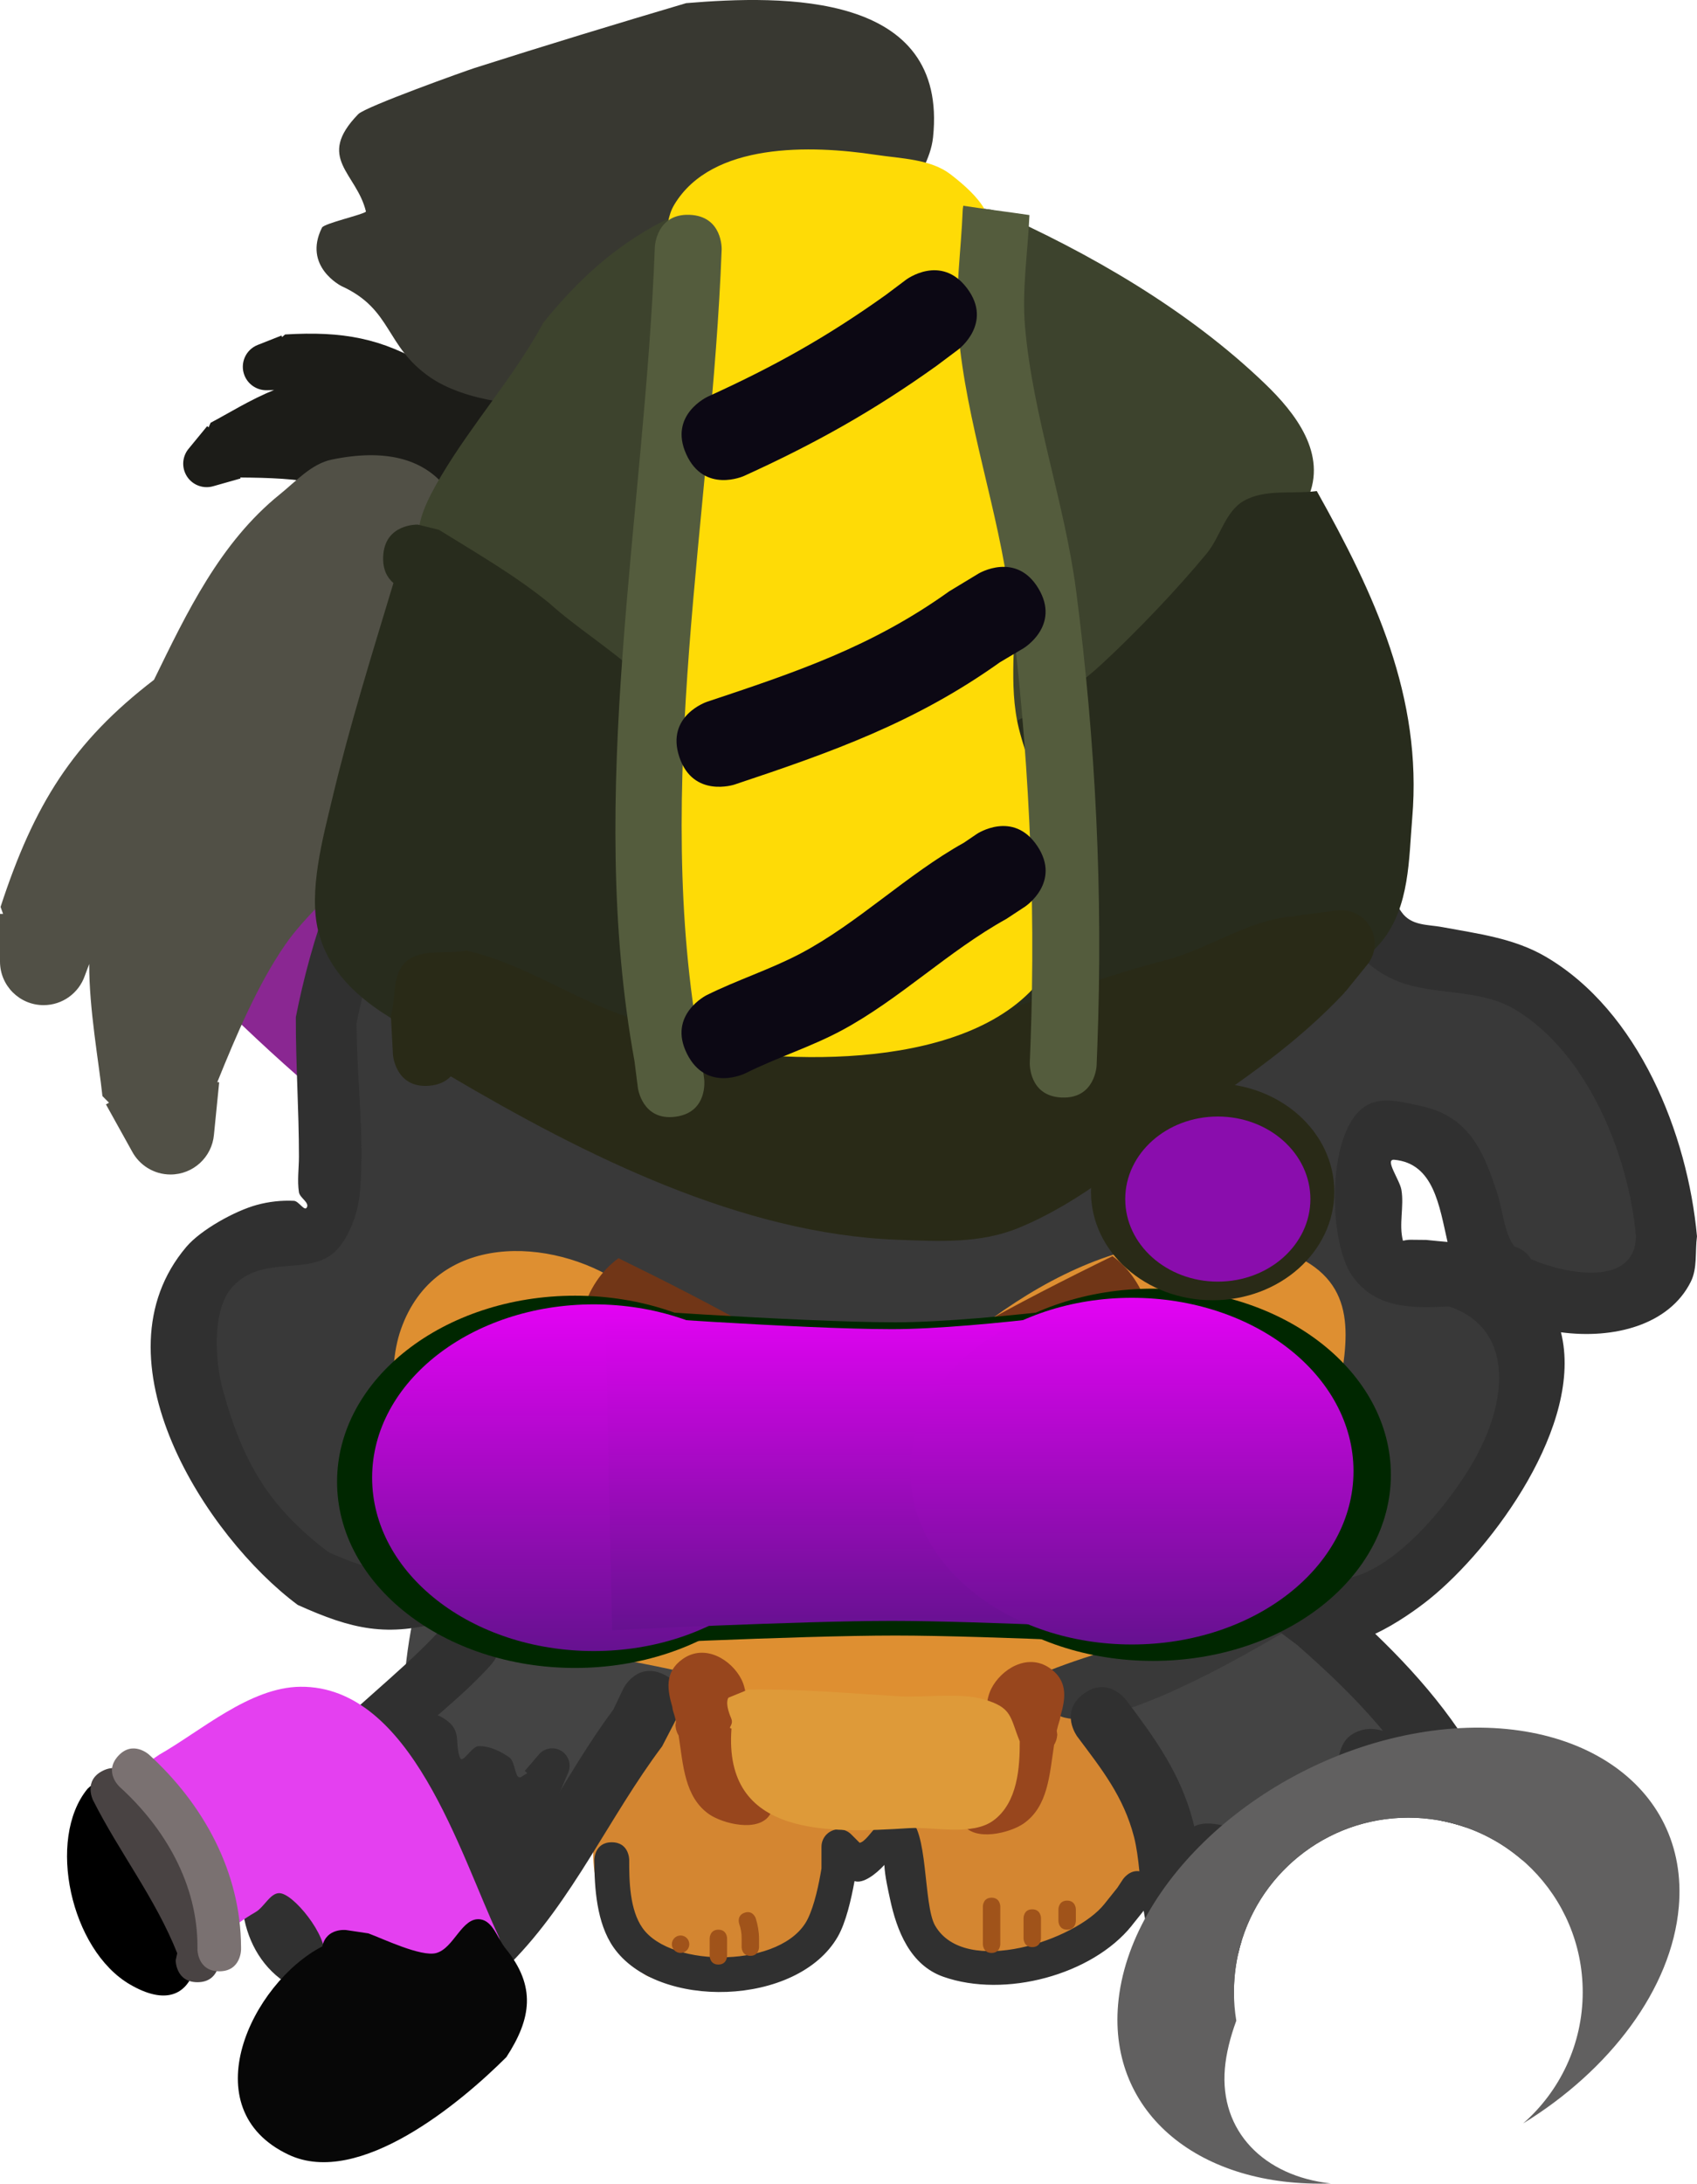 <svg version="1.1" xmlns="http://www.w3.org/2000/svg" xmlns:xlink="http://www.w3.org/1999/xlink" width="97.318" height="125.171" viewBox="0,0,97.318,125.171"><defs><linearGradient x1="223.468" y1="187.786" x2="223.468" y2="207.659" gradientUnits="userSpaceOnUse" id="color-1"><stop offset="0" stop-color="#e303f4"/><stop offset="1" stop-color="#661190"/></linearGradient><linearGradient x1="240.095" y1="187.786" x2="240.095" y2="206.463" gradientUnits="userSpaceOnUse" id="color-2"><stop offset="0" stop-color="#e303f4"/><stop offset="1" stop-color="#661190"/></linearGradient><linearGradient x1="254.329" y1="187.41" x2="254.329" y2="207.282" gradientUnits="userSpaceOnUse" id="color-3"><stop offset="0" stop-color="#e303f4"/><stop offset="1" stop-color="#661190"/></linearGradient></defs><g transform="translate(-189.419,-113.018)"><g data-paper-data="{&quot;isPaintingLayer&quot;:true}" fill-rule="nonzero" stroke="none" stroke-linecap="butt" stroke-linejoin="miter" stroke-miterlimit="10" stroke-dasharray="" stroke-dashoffset="0" style="mix-blend-mode: normal"><path d="M214.013,134.021c2.306,0.182 4.682,0.342 6.743,1.512c0.558,0.317 1.231,0.559 1.583,1.096c1.845,2.817 0.421,4.644 -2.384,5.446c-2.766,0.791 -6.283,0.495 -9.01,-0.223c-1.039,-0.273 -1.993,-0.827 -3.039,-1.07c-1.426,-0.332 -3.087,-0.38 -4.708,-0.393l0.016,0.056l-1.563,0.443c-0.661,0.196 -1.373,-0.142 -1.631,-0.796c-0.189,-0.479 -0.084,-1.001 0.229,-1.367l1.049,-1.277l0.083,0.068l0.116,-0.264c0.902,-0.469 2.346,-1.37 3.638,-1.873l-0.392,0.007c-0.555,0.022 -1.089,-0.304 -1.305,-0.85c-0.272,-0.69 0.066,-1.471 0.757,-1.744l1.365,-0.539l0.035,0.089l0.172,-0.151c3.314,-0.199 5.543,0.209 8.247,1.831z" fill="#1c1c18" stroke-width="0.5"/><path d="M201.785,165.528l0.5,-1.587c0.677,-0.669 1.353,-1.338 2.03,-2.008c2.972,-1.881 6.75,-3.038 9.529,-4.947c2.215,-1.521 3.024,-4.765 3.962,-7.063c2.378,-5.82 4.543,-11.187 10.119,-14.559c2.476,-1.498 5.113,-3.63 8.404,-2.269c2.499,1.033 3,4.093 3.525,6.253c1.697,6.981 2.744,13.751 5.435,20.529c1.056,6.204 2.885,12.352 2.515,18.71c-0.139,2.399 -0.483,5.064 -1.98,7.081c-3.553,4.785 -11.639,3.038 -16.529,1.824c-11.273,-2.799 -20.183,-9.856 -28.224,-17.892c0,0 -1.768,-1.768 0,-3.536c0.239,-0.239 0.478,-0.414 0.713,-0.536z" fill="#8a2792" stroke-width="0.5"/><path d="M210.406,125.147c-0.533,-2.23 -2.903,-3.055 -0.442,-5.586c0.423,-0.435 6.222,-2.503 6.68,-2.648c4.023,-1.282 8.068,-2.515 12.122,-3.714c5.593,-0.469 15.042,-0.652 14.16,7.693c-0.132,1.244 -0.892,2.342 -1.447,3.463c-0.559,1.131 -1.067,2.322 -1.889,3.279c-0.539,0.628 -5.462,3.875 -5.886,4.029c-1.097,0.399 -2.354,0.062 -3.485,0.35c-2.925,0.745 -5.317,3.315 -8.345,3.982c-2.265,0.499 -5.838,-0.007 -7.778,-1.342c-2.62,-1.804 -2.146,-3.888 -5.093,-5.235c0,0 -2.236,-1.118 -1.118,-3.354c0.121,-0.242 2.379,-0.748 2.522,-0.917z" fill="#383831" stroke-width="0.5"/><path d="M198.25,151.986c1.889,-3.865 3.788,-7.867 7.22,-10.634c0.929,-0.749 1.808,-1.748 2.976,-1.99c6.134,-1.269 8.322,2.443 7.794,7.843c-0.52,5.326 -3.434,11.209 -6.537,15.437c-1.182,1.61 -2.791,2.884 -3.927,4.527c-1.548,2.24 -2.764,5.081 -3.895,7.877l0.108,0.011l-0.301,3.006c-0.112,1.277 -1.184,2.279 -2.49,2.279c-0.958,0 -1.79,-0.539 -2.21,-1.33l-1.492,-2.687l0.175,-0.097l-0.378,-0.381c-0.196,-1.881 -0.769,-4.994 -0.757,-7.573l-0.256,0.683c-0.34,0.976 -1.269,1.677 -2.361,1.677c-1.381,0 -2.5,-1.119 -2.5,-2.5v-2.73h0.177l-0.145,-0.4c1.918,-5.87 4.146,-9.448 8.799,-13.018z" fill="#515046" stroke-width="0.5"/><path d="M251.058,209.765c-0.079,-0.11 -0.143,-0.251 -0.179,-0.433c-0.196,-0.981 0.784,-1.177 0.784,-1.177l0.81,-0.154c2.967,-0.989 7.095,-3.5 9.953,-3.531c2.018,1.503 4.131,3.067 5.594,5.159c0.765,1.093 2.048,2.812 0.924,4.308c-0.441,0.587 -1.804,-0.316 -2.18,0.315c-0.474,0.795 -0.815,1.926 -1.701,2.196c-0.487,0.148 -1.206,-0.78 -1.673,-0.121c-0.47,0.662 -0.513,1.746 -1.247,2.092c-1.01,0.475 -2.547,-1.333 -3.309,-0.517c-0.174,0.186 0.242,0.563 0.081,0.761c-0.053,0.066 -0.109,0.128 -0.168,0.189l0.035,0.028l-0.739,0.923c-0.183,0.233 -0.467,0.383 -0.787,0.383c-0.502,0 -0.917,-0.37 -0.989,-0.852l-0.17,-1.02c-1.044,-2.594 -2.046,-6.462 -4.566,-7.948c0,0 -0.359,-0.216 -0.473,-0.601z" data-paper-data="{&quot;index&quot;:null}" fill="#444444" stroke-width="0.5"/><path d="M221.927,216.028c-0.63,0.856 -4.601,1.763 -5.637,1.028c-1.113,-0.789 -0.019,-1.725 -0.78,-2.532c-0.697,-0.74 -1.221,-1.197 -1.789,-2.077c-0.064,-0.048 -0.101,-0.084 -0.101,-0.084l-0.432,-0.482c-0.223,-0.511 -0.716,-0.977 -0.67,-1.533c0.11,-1.35 0.486,-6.61 1.93,-7.184c0.108,-0.043 2.907,2.227 2.995,2.213c2.01,-0.332 3.859,1.28 5.696,1.79c1.091,0.303 1.994,0.072 2.579,0.604c0.045,-0.016 0.091,-0.032 0.138,-0.048v-0.05h1.356c0.552,0 1,0.448 1,1c0,0.552 -0.448,1 -1,1h-0.962c-1.621,0.564 -1.251,2.005 -1.654,3.008c-0.466,1.159 -1.629,1.934 -2.669,3.348z" data-paper-data="{&quot;index&quot;:null}" fill="#444444" stroke-width="0.5"/><path d="M223.455,218.777l0.362,-0.38c-0.57,-2.851 -0.618,-6.51 2.914,-7.56c2.285,-0.679 4.941,1.12 6.99,1.817c2.496,0.85 5.38,0.465 7.908,-0.039c3.191,-0.451 6.85,-3.259 10.129,-1.947c6.008,2.404 6.791,10.752 0.684,13.229c-2.208,1.325 -5.739,3.199 -8.466,2.479c-2.879,-0.76 -2.555,-4.845 -3.94,-6.727c-0.945,-1.283 -2.269,0.398 -2.472,1.208c-0.183,0.727 -0.378,1.456 -0.654,2.153c-1.297,2.579 -4.129,3.596 -7.243,3.161c-0.951,-0.133 -2.533,0.657 -3.339,-0.028c-1.691,-1.437 -3.068,-4.815 -2.872,-7.366z" data-paper-data="{&quot;index&quot;:null}" fill="#d48631" stroke-width="0.5"/><path d="M257.233,221.468c-0.63,-0.343 -0.44,-1.103 -0.44,-1.103l0.106,-0.3c0.188,-2.014 0.733,-2.931 2.898,-2.347c1.024,-0.689 1.903,-0.357 2.809,-0.582c0.674,-0.167 0.119,-1.578 0.696,-1.965c0.643,-0.432 1.624,0.464 2.32,0.126c0.899,-0.437 -0.032,-2.624 1.948,-3.122c1.367,-0.344 3.071,1.05 3.842,1.955c0.836,0.982 1.595,2.268 2.105,3.649c-1.042,-0.368 -2.164,-0.569 -3.333,-0.569c-4.758,0 -8.74,3.323 -9.751,7.775c-0.413,0.157 -0.839,0.38 -1.216,0.235c-1.314,-0.504 -1.76,-2.235 -1.983,-3.752z" data-paper-data="{&quot;index&quot;:null}" fill="#303030" stroke-width="0.5"/><path d="M212.984,211.031l0.198,0.263c0.285,0.41 1.056,-0.129 1.494,0.111c1.345,0.737 0.759,1.416 1.122,2.365c0.151,0.393 0.654,-0.656 1.075,-0.663c0.625,-0.01 1.246,0.293 1.759,0.65c0.357,0.248 0.309,1.337 0.682,1.113c0.116,-0.069 0.23,-0.142 0.344,-0.215l-0.145,-0.124l0.81,-0.944c0.183,-0.217 0.457,-0.354 0.763,-0.354c0.552,0 1,0.448 1,1c0,0.148 -0.032,0.288 -0.09,0.414l-0.398,0.929c-1.01,2.354 -2.576,4.396 -3.517,6.76c-0.421,1.057 -0.976,3.082 -2.098,3.636c-1.352,0.667 -2.701,-0.432 -3.957,-0.709c-1.68,0.006 -3.369,0.935 -4.955,0.169c-2.132,-1.03 -2.755,-4.181 -2.287,-6.26c0.809,-3.594 4.362,-6.055 6.402,-8.911c0,0 0.581,-0.814 1.395,-0.233c0.451,0.322 0.474,0.716 0.404,1.003z" data-paper-data="{&quot;index&quot;:null}" fill="#303030" stroke-width="0.5"/><path d="M232.635,149.535c0.236,-1.414 0.039,-5.322 1.613,-6.104c1.733,-0.862 2.217,1.024 3.307,0.864c0.537,-0.079 0.26,-5.068 0.296,-5.207c0.157,-0.612 0.398,-1.313 0.933,-1.649c0.312,-0.196 0.654,0.451 1.022,0.423c0.184,-0.014 -0.284,-0.296 -0.274,-0.48c0.025,-0.451 0.27,-0.863 0.372,-1.303c0.247,-1.068 0.496,-1.796 0.904,-2.526l-0.112,-0.045l0.364,-0.909c0.142,-0.38 0.508,-0.65 0.937,-0.65c0.371,0 0.694,0.202 0.867,0.501l0.549,0.915l-0.018,0.011l0.051,0.049c0.866,2.028 2.363,3.808 2.874,5.995c0.122,0.524 -0.238,1.398 0.264,1.593c0.21,0.082 0.678,-0.015 1.126,-0.088c0.44,-0.071 1.004,-1.689 1.148,-1.521c0.092,0.108 0.816,5.15 0.935,5.614c0.662,2.581 -0.503,3.729 -0.472,6.362c0.053,0.041 0.083,0.07 0.083,0.07l0.372,0.372c2.727,2.736 6.912,3.441 9.967,5.882c2.605,2.087 4.881,3.976 6.886,6.71c0.822,1.121 1.494,3.357 2.388,4.247c0.622,0.619 4.121,0.205 5.003,0.383c2.729,0.551 4.597,2.314 6.489,4.209c2.353,2.744 5.429,6.968 4.117,10.878c-0.315,0.94 -0.881,1.387 -1.538,2.047c-4.044,4.065 -8.175,0.34 -9.47,-4.106c-0.374,-0.932 -0.595,-1.899 -1.178,-2.73c-1.034,-1.476 -4.465,-3.257 -5.773,-0.976c-1.76,3.071 2.239,6.007 4.557,6.925c1.474,0.634 3.415,1.401 4.36,2.793c2.07,3.046 -0.091,8.801 -2.323,11.267c-2.449,2.707 -20.463,14.689 -23.512,11.745c-0.169,-0.467 -1.658,-1.471 -1.333,-2.178c2.297,-4.987 16.868,-14.701 17.421,-17.941c0.249,-1.455 0.168,-3.985 -1.368,-4.347c-1.573,-0.371 -4.056,0.213 -5.726,0.213c-5.613,0 -9.954,0.987 -14.213,4.762c-1.3,1.153 -2.048,3.106 -3.168,4.43c-0.431,0.51 -0.749,1.432 -1.416,1.416c-1.013,-0.025 -1.556,-1.738 -1.859,-2.49c-0.651,-1.756 -3.403,-0.932 -4.832,-2.04c-3.196,-2.479 -6.174,-5.816 -9.61,-6.867c-2.336,-0.715 -3.892,-1.516 -6.181,-0.601c-0.877,0.437 -3.127,1.321 -3.642,2.199c-1.2,2.047 0.143,7.199 0.32,9.461c0.1,1.282 2.404,5.595 1.171,6.563c-1.109,0.87 -6.76,-0.349 -7.981,-0.835c-4.03,-2.414 -8.302,-9.834 -6.075,-14.625c0.973,-2.092 3.423,-3.215 5.609,-3.55c1.282,-0.197 2.351,-0.616 2.098,-0.851c0.71,-4.329 0.361,-7.43 0.713,-11.862c0.162,-2.044 0.831,-4.274 1.341,-6.265c0.528,-2.064 1.324,-3.464 2.374,-5.213c2.364,-2.391 5.547,-4.461 8.651,-5.88c3.22,-1.472 7.638,-1.898 10.393,-4.149c0,0 0.018,-0.014 0.051,-0.036c0.049,-0.292 0.097,-0.583 0.146,-0.875z" data-paper-data="{&quot;index&quot;:null}" fill="#393939" stroke-width="0.5"/><path d="M225.349,186.907c3.582,1.073 6.864,3.199 9.974,5.209c1.022,0.66 2.183,1.591 2.815,2.627c0.276,0.452 0.1,0.628 0.589,0.833c0.254,0.106 1.899,-1.98 2.092,-2.212c6.07,-6.079 13.807,-11.395 22.794,-8.398c3.736,1.662 3.115,4.84 2.528,8.164c-1.021,5.786 -2.617,10.758 -8.499,12.966c-2.647,0.989 -5.484,1.656 -8.091,2.694c-1.224,0.487 -1.613,1.542 -3.067,1.829c-3.742,0.74 -8.609,-0.387 -12.471,-0.392c-2.568,0.248 -3.738,-0.999 -6.088,-1.512c-4.658,-1.017 -10.94,-1.642 -13.906,-5.969c-0.959,-1.399 -1.119,-3.121 -1.519,-4.733c-0.3,-2.689 -1.007,-6.19 -0.088,-8.801c1.976,-5.614 8.646,-5.29 12.613,-2.651c0,0 0.189,0.126 0.326,0.347z" data-paper-data="{&quot;index&quot;:null}" fill="#de8f31" stroke-width="0.5"/><path d="M263.798,207.303l-1.433,-1.075c-0.434,-0.318 -0.716,-0.832 -0.716,-1.412c0,-0.967 0.783,-1.75 1.75,-1.75c0.13,0 0.257,0.014 0.379,0.041l1.826,0.365l-0.04,0.198c0.4,-0.05 0.799,-0.112 1.194,-0.194c2.828,-0.584 5.886,-4.421 7.212,-6.775c2.043,-3.629 2.149,-7.587 -1.455,-8.796c-2.055,0.093 -4.229,0.179 -5.578,-1.798c-1.385,-2.03 -1.45,-8.489 0.902,-9.753c0.905,-0.486 2.076,-0.152 3.08,0.065c2.786,0.603 3.612,2.659 4.384,5.072c0.309,0.966 0.37,2.164 0.951,2.97c0.329,0.102 0.722,0.309 0.961,0.733c2.006,0.868 5.976,1.62 6.022,-1.322c-0.418,-4.629 -2.767,-10.509 -6.953,-12.999c-2.153,-1.281 -4.891,-0.712 -7.087,-1.773c-2.433,-1.176 -2.496,-2.92 -3.884,-4.876c-1.874,-2.64 -4.205,-4.549 -6.461,-6.796c-2.284,-2.059 -6.887,-1.996 -8.732,-4.279c-1.595,-1.973 -1.075,-6.219 -1.306,-8.552c-0.078,-0.787 -0.502,-2.52 -0.783,-3.886c-0.589,0.406 -1.038,1.378 -1.655,1.122c-1.047,-0.435 -1.305,-1.857 -1.883,-2.833c-0.96,-1.621 -1.84,-3.401 -2.695,-5.156c-0.033,1.613 -0.173,3.197 -0.735,4.246c-0.289,0.539 -1.158,0.522 -1.536,1.002c-0.542,0.689 -0.062,3.793 -0.062,4.588c0,0 0,0.417 -0.203,0.843c0.12,0.45 0.078,1.024 -0.495,1.597c-1.237,1.237 -2.475,0 -2.475,0l-0.548,-0.713c-0.132,-0.314 -0.312,-0.602 -0.507,-0.882c-0.029,1.965 -0.647,4.348 -0.805,5.929c0,0 -0.115,1.153 -1.097,1.489c-0.386,0.436 -0.929,0.584 -0.929,0.584c-4.405,1.199 -8.064,2.345 -12.219,4.191c-1.871,0.832 -4.361,1.952 -5.677,3.595c-2.389,2.982 -3.894,7.686 -4.645,11.356c0.011,3.213 0.471,6.474 0.195,9.691c-0.093,1.08 -0.543,2.401 -1.252,3.221c-1.484,1.716 -4.284,0.244 -6.065,2.209c-1.193,1.317 -0.985,4.287 -0.558,5.845c1.145,4.175 2.61,6.726 6.081,9.362c2.218,0.97 3.328,1.312 5.683,0.577l1.433,-0.074c0,0 1.75,0 1.75,1.75c0,0.584 -0.195,0.974 -0.455,1.233c0.25,0.06 0.515,0.193 0.788,0.432c1.317,1.152 0.165,2.469 0.165,2.469c-3.259,3.711 -9.687,7.275 -10.767,12.401c-0.915,4.345 3.159,2.446 5.61,2.767c0.977,0.128 1.972,1.327 2.832,0.846c0.439,-0.246 0.568,-0.83 0.852,-1.245c3.47,-3.442 5.505,-8.22 8.434,-12.133l0.579,-1.221c0,0 0.783,-1.565 2.348,-0.783c1.565,0.783 0.783,2.348 0.783,2.348l-0.91,1.756c-3.031,4.034 -5.125,8.846 -8.688,12.434c-2.771,2.744 -3.24,2.079 -6.738,1.461c-1.121,-0.198 -2.232,0.669 -3.366,0.575c-4.028,-0.333 -5.865,-3.884 -5.168,-7.485c1.17,-6.046 7.794,-9.697 11.566,-14.026c0,0 0.045,-0.051 0.127,-0.124l-0.168,-0.029c-3.334,0.97 -5.358,0.484 -8.461,-0.911c-5.245,-3.896 -11.843,-14.093 -6.388,-20.526c0.836,-0.985 2.797,-2.064 4.035,-2.402c0.691,-0.189 1.42,-0.272 2.135,-0.236c0.276,0.014 0.599,0.62 0.738,0.381c0.164,-0.284 -0.402,-0.549 -0.452,-0.873c-0.104,-0.674 0,-1.365 0,-2.047c0,-2.675 -0.185,-5.319 -0.178,-7.989c0.843,-4.293 2.562,-9.745 5.405,-13.21c4.423,-5.392 12.848,-7.122 19.233,-8.838c0.162,-2.194 0.146,-4.504 0.478,-6.626c0.177,-1.129 -0.222,-2.826 0.803,-3.332c1.349,-0.667 2.58,-0.294 3.62,0.511c0.067,-0.991 0.259,-1.943 0.726,-2.726c0.287,-0.48 1.113,-0.406 1.442,-0.859c0.6,-0.827 -0.123,-2.043 -0.076,-3.064c0.023,-0.506 0.318,-3.397 0.379,-4.003l0.184,-1.842c0.078,-0.894 0.829,-1.595 1.743,-1.595c0.58,0 1.094,0.282 1.412,0.716l1.104,1.473l-0.335,0.251c1.314,1.47 2.214,3.076 3.287,5.218c0.684,1.365 1.553,2.682 1.897,4.169c0.073,0.316 -0.691,1.02 -0.394,0.889c0.6,-0.266 0.81,-1.554 1.434,-1.35c1.205,0.394 2.016,1.619 2.683,2.697c1.338,2.16 0.716,5.865 1.065,8.28c0.138,0.958 -0.186,2.093 0.379,2.88c0.56,0.779 1.878,0.423 2.778,0.755c2.171,0.801 3.857,1.65 5.612,3.155c3.387,3.401 5.839,6.53 8.548,10.423c0.556,0.799 1.497,0.709 2.324,0.863c2.041,0.381 4.111,0.628 5.94,1.696c5.344,3.12 8.145,10.163 8.681,16.033c-0.118,0.868 0.036,1.819 -0.355,2.603c-1.245,2.493 -4.437,3.299 -7.446,2.896c1.329,5.258 -3.912,12.37 -7.55,15.299c-0.663,0.534 -1.895,1.424 -3.102,1.982c2.833,2.72 5.304,5.694 6.946,9.341c0.638,1.417 1.209,2.575 1.507,3.647c-1.319,-1.146 -2.941,-1.951 -4.73,-2.281c-1.84,-4.05 -4.878,-7.156 -8.209,-10.073zM271.203,184.092c0.477,0.052 0.874,0.083 1.228,0.117c-0.478,-2.095 -0.793,-4.497 -3.05,-4.711c-0.587,-0.056 0.304,1.14 0.404,1.721c0.163,0.958 -0.158,1.986 0.089,2.919c0.236,-0.054 0.409,-0.055 0.411,-0.055z" data-paper-data="{&quot;index&quot;:null}" fill="#303030" stroke-width="0.5"/><path d="M254.316,223.408c-2.277,2.819 -7.266,4.16 -10.793,2.923c-1.914,-0.671 -2.677,-2.649 -3.063,-4.456c-0.104,-0.485 -0.297,-1.314 -0.326,-1.955c-0.496,0.537 -1.222,1.091 -1.71,0.925c-0.194,1.057 -0.492,2.372 -0.963,3.19c-2.314,4.016 -10.35,4.213 -12.863,0.602c-0.967,-1.39 -1.092,-3.401 -1.096,-5.017c0,0 0,-1 1,-1c1,0 1,1 1,1c-0.003,1.214 0.025,2.867 0.765,3.916c1.648,2.334 8.074,2.296 9.47,-0.515c0.393,-0.792 0.647,-2.022 0.792,-2.905v-1.241c0,-0.552 0.448,-1 1,-1c0.276,0 0.526,0.112 0.707,0.293l0.482,0.482c0.076,-0.018 0.148,-0.053 0.214,-0.106c0.693,-0.565 1.173,-1.96 2.552,-1.321c1.183,0.548 0.87,4.979 1.561,6.174c1.719,2.971 8.071,0.832 9.708,-1.238c0.248,-0.31 0.496,-0.62 0.744,-0.931l0.321,-0.488c0,0 0.363,-0.545 0.942,-0.459c-0.072,-0.71 -0.159,-1.396 -0.313,-1.988c-0.598,-2.296 -1.849,-3.866 -3.245,-5.727c0,0 -1.05,-1.4 0.35,-2.45c1.4,-1.05 2.45,0.35 2.45,0.35c1.668,2.224 3.101,4.189 3.827,6.928c0.478,1.803 0.394,3.841 0.873,5.59c0.201,0.735 1.04,1.083 1.907,1.321c-0.278,0.919 -0.428,1.894 -0.428,2.904c0,0.149 0.003,0.297 0.01,0.444c-2.004,-0.766 -3.697,-0.879 -4.756,-3.413c-0.206,-0.492 -0.335,-1.076 -0.429,-1.699c-0.231,0.289 -0.462,0.577 -0.693,0.866z" data-paper-data="{&quot;index&quot;:null}" fill="#303030" stroke-width="0.5"/><path d="M270.284,184.083l0,0c0,0 0,0 0,0z" data-paper-data="{&quot;index&quot;:null}" fill="#303030" stroke-width="0.5"/><path d="M227.975,210.864c-0.275,-0.948 -0.478,-1.995 0.595,-2.75c1.291,-0.908 2.81,0.06 3.37,1.173c0.674,1.341 -0.131,3.455 0.386,4.873c0.282,0.775 1.911,1.85 1.236,2.889c-0.669,1.028 -2.71,0.494 -3.468,-0.03c-1.425,-0.985 -1.495,-2.835 -1.758,-4.519c-0.18,-0.278 -0.18,-0.597 -0.18,-0.597l0.029,-0.212c-0.046,-0.202 -0.1,-0.399 -0.164,-0.588c0,0 -0.032,-0.097 -0.045,-0.239z" data-paper-data="{&quot;index&quot;:null}" fill="#98461d" stroke-width="0.5"/><path d="M250.184,211.636c-0.064,0.189 -0.117,0.386 -0.164,0.588l0.029,0.212c0,0 0,0.319 -0.18,0.597c-0.263,1.684 -0.333,3.534 -1.758,4.519c-0.758,0.524 -2.799,1.058 -3.468,0.03c-0.676,-1.038 0.953,-2.114 1.236,-2.889c0.517,-1.418 -0.289,-3.531 0.386,-4.873c0.56,-1.113 2.079,-2.081 3.37,-1.173c0.78,0.548 0.886,1.251 0.78,1.958c-0.04,0.266 -0.11,0.532 -0.185,0.792c-0.013,0.142 -0.045,0.239 -0.045,0.239z" data-paper-data="{&quot;index&quot;:null}" fill="#98461d" stroke-width="0.5"/><path d="M244.612,149.966c-0.233,-0.132 -0.452,-0.381 -0.452,-0.85c0,-1 1,-1 1,-1l1.115,0.629c0.501,1.265 1.023,2.448 1.481,3.719c0.286,0.098 0.637,0.34 0.637,0.932c0,1 -1,1 -1,1l-0.195,-0.013c-0.056,0.012 -0.109,0.02 -0.16,0.024c-3.804,0.643 -6.763,2.322 -10.789,1.651c0,0 -0.986,-0.164 -0.822,-1.151c0.164,-0.986 1.151,-0.822 1.151,-0.822c3.363,0.561 6.019,-0.714 9.117,-1.438c-0.341,-0.909 -0.71,-1.776 -1.082,-2.682z" data-paper-data="{&quot;index&quot;:null}" fill="#843e18" stroke-width="0.5"/><path d="M231.368,212.103c-0.253,-0.042 0.152,-0.193 -0.02,-0.595c-0.394,-0.919 -0.153,-1.177 -0.153,-1.177l1.142,-0.467c2.927,-0.046 5.755,0.219 8.665,0.388c1.407,0.082 3.487,-0.219 4.813,0.168c1.669,0.486 1.508,0.993 2.084,2.416c0.006,1.506 -0.124,3.484 -1.481,4.514c-1.229,0.932 -3.446,0.37 -4.866,0.46c-4.613,0.293 -10.658,0.523 -10.184,-5.705z" data-paper-data="{&quot;index&quot;:null}" fill="#de9a39" stroke-width="0.5"/><path d="M230.464,199.871c0.071,0.05 0.113,0.091 0.113,0.091l0.575,0.748c0.833,3.419 -2.749,6.897 -5.562,3.552c-2.834,-3.371 1.331,-6.459 4.574,-4.67c0,0 0.17,0.097 0.301,0.28z" data-paper-data="{&quot;index&quot;:null}" fill="#4d2813" stroke-width="0.5"/><path d="M244.182,190.983c-0.011,-0.017 -0.022,-0.034 -0.032,-0.051c-0.486,-0.809 0.324,-1.295 0.324,-1.295l0.657,-0.394c2.619,-1.492 5.372,-2.891 8.086,-4.219c1.977,1.42 2.993,4.517 1.472,6.868c-0.955,1.476 -3.325,2.157 -4.732,3.057c-0.974,0.623 -1.854,2.117 -3.277,1.797c-2.149,-0.484 -2.148,-4.084 -2.498,-5.763z" data-paper-data="{&quot;index&quot;:null}" fill="#713617" stroke-width="0.5"/><path d="M231.426,196.863c-1.423,0.32 -2.303,-1.173 -3.277,-1.797c-1.407,-0.9 -3.777,-1.582 -4.732,-3.057c-1.522,-2.352 -0.505,-5.448 1.472,-6.868c2.714,1.328 5.467,2.727 8.086,4.219l0.657,0.394c0,0 0.809,0.486 0.324,1.295c-0.011,0.018 -0.021,0.035 -0.032,0.051c-0.35,1.679 -0.348,5.279 -2.498,5.763z" data-paper-data="{&quot;index&quot;:null}" fill="#713617" stroke-width="0.5"/><path d="M246.283,224.963c-0.5,0 -0.5,-0.5 -0.5,-0.5c0,-0.667 0,-1.5 0,-2.167c0,0 0,-0.5 0.5,-0.5c0.5,0 0.5,0.5 0.5,0.5c0,0.667 0,1.333 0,2v0.167c0,0 0,0.5 -0.5,0.5z" data-paper-data="{&quot;index&quot;:null}" fill="#a0531a" stroke-width="0.5"/><path d="M248.616,224.63c-0.5,0 -0.5,-0.5 -0.5,-0.5c0,-0.333 0,-0.833 0,-1.167c0,0 0,-0.5 0.5,-0.5c0.5,0 0.5,0.5 0.5,0.5c0,0.333 0,0.667 0,1v0.167c0,0 0,0.5 -0.5,0.5z" data-paper-data="{&quot;index&quot;:null}" fill="#a0531a" stroke-width="0.5"/><path d="M250.616,223.63c-0.5,0 -0.5,-0.5 -0.5,-0.5c0,-0.167 0,-0.5 0,-0.667c0,0 0,-0.5 0.5,-0.5c0.5,0 0.5,0.5 0.5,0.5c0,0.167 0,0.333 0,0.5v0.167c0,0 0,0.5 -0.5,0.5z" data-paper-data="{&quot;index&quot;:null}" fill="#a0531a" stroke-width="0.5"/><path d="M232.449,225.13c-0.5,0 -0.5,-0.5 -0.5,-0.5v-0.5c0.004,-0.284 -0.047,-0.573 -0.141,-0.842c0,0 -0.158,-0.474 0.316,-0.632c0.474,-0.158 0.632,0.316 0.632,0.316c0.12,0.373 0.188,0.767 0.192,1.158v0.5c0,0 0,0.5 -0.5,0.5z" data-paper-data="{&quot;index&quot;:null}" fill="#a0531a" stroke-width="0.5"/><path d="M230.616,225.63c-0.5,0 -0.5,-0.5 -0.5,-0.5c0,-0.167 0,-0.833 0,-1c0,0 0,-0.5 0.5,-0.5c0.5,0 0.5,0.5 0.5,0.5c0,0.167 0,0.333 0,0.5v0.5c0,0 0,0.5 -0.5,0.5z" data-paper-data="{&quot;index&quot;:null}" fill="#a0531a" stroke-width="0.5"/><path d="M227.949,224.463c0,-0.276 0.224,-0.5 0.5,-0.5c0.276,0 0.5,0.224 0.5,0.5c0,0.276 -0.224,0.5 -0.5,0.5c-0.276,0 -0.5,-0.224 -0.5,-0.5z" data-paper-data="{&quot;index&quot;:null}" fill="#a0531a" stroke-width="0.5"/><g stroke-width="0.5"><path d="M218.078,224.962l0.217,0.613c0.385,4.481 -2.888,5.53 -5.991,7.748c-1.64,1.172 -2.935,2.583 -5.174,1.544c-4.385,-2.034 -2.609,-7.829 0.768,-9.558c0.616,-0.833 -1.4,-3.532 -2.346,-3.758c-0.593,-0.142 -0.951,0.772 -1.481,1.073c-1.403,0.796 -3.528,2.685 -5.133,2.856c-2.968,0.316 -6.024,-5.302 -5.014,-8.039c0.67,-1.817 3.18,-2.809 4.635,-3.846c2.376,-1.348 5.185,-3.861 8.085,-3.889c6.369,-0.061 9.158,9.611 11.364,14.289c0,0 0.228,0.483 0.07,0.967z" fill="#e440f0"/><path d="M196.639,216.416l0.571,0.618c0.879,1.582 2.035,3.048 2.878,4.63c1.323,2.482 0.91,7.505 -3.214,5.107c-3.41,-1.983 -4.787,-8.333 -2.447,-11.203c0,0 0.823,-0.941 1.764,-0.118c0.372,0.325 0.468,0.669 0.449,0.966z" fill="#000000"/><path d="M200.743,226.641c-1.25,0 -1.25,-1.25 -1.25,-1.25l0.089,-0.411c-1.242,-3.135 -3.327,-5.791 -4.832,-8.78c0,0 -0.559,-1.118 0.559,-1.677c1.118,-0.559 1.677,0.559 1.677,0.559c1.518,3.061 3.628,5.771 4.918,8.97l0.089,1.339c0,0 0,1.25 -1.25,1.25z" fill="#494343"/><path d="M201.993,226.016c-1.25,0 -1.25,-1.25 -1.25,-1.25v-0.125c0.016,-3.614 -1.866,-6.842 -4.466,-9.2c0,0 -0.925,-0.841 -0.084,-1.766c0.841,-0.925 1.766,-0.084 1.766,-0.084c3.124,2.846 5.268,6.729 5.284,11.05v0.125c0,0 0,1.25 -1.25,1.25z" fill="#7a7171"/><path d="M207.902,224.588c0.232,-1.079 1.37,-0.937 1.37,-0.937l1.272,0.191c0.825,0.302 3.022,1.36 3.888,1.128c1.024,-0.274 1.473,-2.069 2.524,-1.934c0.735,0.094 0.992,1.102 1.459,1.676c1.76,2.163 1.48,4.018 0.043,6.223c-2.602,2.602 -8.448,7.498 -12.487,5.594c-5.574,-2.628 -2.141,-9.83 1.93,-11.94z" fill="#070707"/></g><path d="M220.454,157.173c-0.264,0.435 -1.333,1.912 -3.206,0.975c-2.181,-1.09 -1.09,-3.271 -1.09,-3.271l1.072,-1.426c1.839,-1.204 3.902,-2.079 5.999,-2.74c0,0 2.33,-0.717 3.047,1.613c0.717,2.33 -1.613,3.047 -1.613,3.047c-1.46,0.435 -2.908,1.005 -4.209,1.801z" fill="#ad5821" stroke-width="0.5"/><path d="M217.13,146.336c-0.392,0.125 -0.778,-0.086 -0.778,-0.086l-0.293,-0.199c-3.602,-0.907 -2.949,-3.036 -1.358,-5.723c1.806,-3.05 4.233,-5.761 5.879,-8.818c2.612,-3.229 5.278,-5.345 9.076,-6.8c1.2,-0.46 2.206,-1.188 3.568,-1.294c2.2,-0.172 4.347,-0.005 6.474,0.316c0.405,0.112 0.809,0.207 1.233,0.349l0.152,0.051c0,0 0.115,0.038 0.216,-0.014c1.673,0.466 3.324,0.703 5.046,0.936c5.571,2.463 11.232,5.738 15.632,9.975c1.702,1.639 3.593,4.012 2.429,6.581c-0.437,0.965 -1.847,2.323 -2.567,3.177c-1.343,6.088 -6.276,8.544 -11.431,10.874c-2.884,1.303 -5.338,3.576 -8.416,4.604c-1.466,0.49 -3.598,0.282 -5.126,0.393c-2.206,-0.081 -4.386,-0.052 -6.378,-1.144c-2.291,-1.255 -3.745,-3.542 -5.668,-5.196c-2.884,-2.482 -5.185,-5.205 -7.691,-7.981z" fill="#3d432d" stroke-width="0.5"/><path d="M211.98,146.437c-0.344,-0.292 -0.616,-0.758 -0.588,-1.503c0.072,-1.916 1.988,-1.844 1.988,-1.844l1.212,0.298c2.207,1.374 4.272,2.547 6.308,4.188c1.605,1.446 3.45,2.567 5.04,4.018c1.921,1.754 3.48,4.525 5.964,5.568c1.501,0.63 3.977,0.339 5.523,0.125c5.28,-0.733 11.226,-2.536 15.194,-6.221c2.006,-1.863 4.258,-4.217 5.991,-6.311c0.788,-0.952 1.064,-2.418 2.139,-3.028c1.223,-0.695 2.788,-0.374 4.182,-0.561c3.308,5.912 6.064,11.797 5.473,18.742c-0.199,2.344 -0.137,5.056 -1.731,7.051c-1.725,2.161 -6.1,3.576 -8.639,4.363c-3.352,1.039 -6.831,2.023 -10.138,3.144c-3.944,1.336 -6.493,2.531 -10.713,2.398c-8.491,-0.319 -16.904,-0.186 -24.728,-4.076c-2.802,-1.393 -5.944,-3.062 -6.784,-6.386c-0.579,-2.291 0.278,-5.412 0.801,-7.61c0.993,-4.172 2.269,-8.25 3.508,-12.356z" fill="#282c1d" stroke-width="0.5"/><path d="M215.267,174.718c-0.264,0.278 -0.661,0.495 -1.26,0.539c-1.912,0.14 -2.052,-1.772 -2.052,-1.772l-0.119,-2.209c0.29,-1.045 0.052,-2.423 0.87,-3.135c0.884,-0.769 2.306,-0.42 3.459,-0.631c3.825,0.855 7.07,3.494 10.913,4.242c4.131,0.804 9.741,1.054 13.921,0.521c5.047,-0.644 10.297,-2.938 15.239,-4.209c2.471,-0.635 4.691,-2.278 7.232,-2.507c0.071,-0.006 0.142,-0.011 0.213,-0.015l-0.003,-0.024l2.377,-0.305c0.114,-0.017 0.232,-0.023 0.352,-0.019c1.058,0.04 1.884,0.93 1.844,1.988c-0.016,0.438 -0.179,0.837 -0.439,1.15l-1.247,1.539l-0.019,-0.015l-0.028,0.07c-2.791,2.961 -5.702,4.895 -9.015,7.193c-3.214,2.223 -5.953,4.743 -9.641,6.272c-2.238,0.928 -4.631,0.779 -6.983,0.692c-8.94,-0.331 -17.91,-4.824 -25.615,-9.367z" fill="#292a17" stroke-width="0.5"/><path d="M285.693,222.327c-0.408,4.701 -3.966,9.364 -8.923,12.407c2.092,-1.833 3.413,-4.524 3.413,-7.525c0,-5.523 -4.477,-10 -10,-10c-5.523,0 -10,4.477 -10,10c0,0.558 0.046,1.106 0.134,1.639c-0.355,0.966 -0.582,1.896 -0.654,2.733c-0.313,3.607 2.245,6.18 6.075,6.595c-7.46,0.264 -12.746,-3.971 -12.199,-10.266c0.612,-7.05 8.307,-14.015 17.186,-15.557c8.879,-1.542 15.581,2.924 14.969,9.974z" fill="#616060" stroke-width="0"/><g fill="#002700" stroke-width="0"><path d="M236.043,197.958c0,5.893 -6.11,10.669 -13.647,10.669c-7.537,0 -13.647,-4.777 -13.647,-10.669c0,-5.893 6.11,-10.669 13.647,-10.669c7.537,0 13.647,4.777 13.647,10.669z"/><path d="M223.525,207.344l-0.41,-19.414c0,0 12.041,0.884 17.648,0.884c5.471,0 15.801,-1.526 15.801,-1.526l0.821,20.055c0,0 -11.188,-0.573 -16.622,-0.573c-5.639,0 -17.238,0.573 -17.238,0.573z"/><path d="M269.181,197.554c0,5.893 -6.11,10.669 -13.647,10.669c-7.537,0 -13.647,-4.777 -13.647,-10.669c0,-5.893 6.11,-10.669 13.647,-10.669c7.537,0 13.647,4.777 13.647,10.669z"/></g><g stroke-width="0"><path d="M236.177,197.722c0,5.488 -5.69,9.936 -12.709,9.936c-7.019,0 -12.709,-4.449 -12.709,-9.936c0,-5.488 5.69,-9.936 12.709,-9.936c7.019,0 12.709,4.449 12.709,9.936z" fill="url(#color-1)"/><path d="M224.519,206.463l-0.382,-18.079c0,0 11.213,0.823 16.435,0.823c5.095,0 14.715,-1.421 14.715,-1.421l0.764,18.677c0,0 -10.419,-0.534 -15.48,-0.534c-5.252,0 -16.053,0.534 -16.053,0.534z" fill="url(#color-2)"/><path d="M267.038,197.346c0,5.488 -5.69,9.936 -12.709,9.936c-7.019,0 -12.709,-4.449 -12.709,-9.936c0,-5.488 5.69,-9.936 12.709,-9.936c7.019,0 12.709,4.449 12.709,9.936z" fill="url(#color-3)"/></g><path d="M265.937,181.331c0,3.434 -3.124,6.219 -6.977,6.219c-3.853,0 -6.977,-2.784 -6.977,-6.219c0,-3.434 3.124,-6.219 6.977,-6.219c3.853,0 6.977,2.784 6.977,6.219z" fill="#292a17" stroke-width="0"/><path d="M264.566,181.751c0,2.613 -2.377,4.732 -5.309,4.732c-2.932,0 -5.309,-2.118 -5.309,-4.732c0,-2.613 2.377,-4.732 5.309,-4.732c2.932,0 5.309,2.118 5.309,4.732z" fill="#8a0dad" stroke-width="0"/><path d="M230.954,173.264c-0.365,0.198 -0.837,0.326 -1.448,0.326c-2.321,0 -2.645,-1.852 -2.69,-2.368c-0.638,-1.795 -0.963,-3.705 -0.989,-5.592c0,-4.238 -0.359,-8.622 0.359,-12.823c0.534,-3.121 2.828,-5.113 2.916,-8.22c0.147,-5.22 -1.524,-10.405 -1.312,-15.663c0.056,-1.395 -0.434,-2.958 0.299,-4.177c2.159,-3.593 7.86,-3.41 11.528,-2.858c1.473,0.222 3.161,0.239 4.311,1.121c3.737,2.869 1.829,3.807 2.015,6.993c0.119,2.03 0.915,3.977 1.302,5.977c0.014,3.698 0.116,7.326 0.334,11.007c0.152,2.565 -0.356,5.256 0.269,7.792c0.827,3.356 3.619,8.26 2.594,11.784c-2.074,7.123 -12.695,7.628 -19.488,6.701z" fill="#fedb06" stroke-width="0.5"/><path d="M250.318,175.931c-1.916,-0.072 -1.844,-1.988 -1.844,-1.988l0.041,-1.081c0.32,-8.523 -0.111,-16.981 -1.181,-25.435c-0.652,-5.154 -2.512,-10.189 -2.958,-15.392c-0.199,-2.316 0.163,-4.646 0.251,-6.968c0,0 0.004,-0.101 0.033,-0.255c1.231,0.19 2.484,0.339 3.794,0.534c-0.091,2.138 -0.439,4.283 -0.252,6.414c0.449,5.118 2.274,10.078 2.933,15.151c1.125,8.664 1.542,17.357 1.213,26.094l-0.041,1.081c0,0 -0.072,1.916 -1.988,1.844z" fill="#545c3d" stroke-width="0.5"/><path d="M228.145,177.032c-1.902,0.244 -2.146,-1.658 -2.146,-1.658l-0.194,-1.531c-2.8,-15.362 0.587,-31.237 1.167,-46.667c0,0 0.072,-1.916 1.988,-1.844c1.916,0.072 1.844,1.988 1.844,1.988c-0.568,15.121 -3.996,30.787 -1.227,45.832l0.225,1.734c0,0 0.244,1.902 -1.658,2.146z" fill="#545c3d" stroke-width="0.5"/><path d="M244.882,129.548c1.5,2 -0.5,3.5 -0.5,3.5l-1.26,0.944c-3.626,2.59 -6.969,4.46 -11.036,6.309c0,0 -2.276,1.035 -3.31,-1.241c-1.035,-2.276 1.241,-3.31 1.241,-3.31c3.8,-1.727 6.817,-3.41 10.199,-5.825l1.167,-0.876c0,0 2,-1.5 3.5,0.5z" fill="#0c0814" stroke-width="0.5"/><path d="M248.969,146.749c1.286,2.144 -0.857,3.43 -0.857,3.43l-1.35,0.801c-4.849,3.455 -9.634,5.148 -15.223,7.011c0,0 -2.372,0.791 -3.162,-1.581c-0.791,-2.372 1.581,-3.162 1.581,-3.162c5.131,-1.71 9.463,-3.159 13.898,-6.336l1.684,-1.019c0,0 2.144,-1.286 3.43,0.857z" fill="#0c0814" stroke-width="0.5"/><path d="M248.906,161.513c1.387,2.08 -0.693,3.467 -0.693,3.467l-1.083,0.712c-3.339,1.849 -6.111,4.602 -9.443,6.391c-1.774,0.953 -3.718,1.554 -5.518,2.456c0,0 -2.236,1.118 -3.354,-1.118c-1.118,-2.236 1.118,-3.354 1.118,-3.354c1.763,-0.879 3.661,-1.477 5.403,-2.397c3.289,-1.738 6.073,-4.515 9.365,-6.349l0.737,-0.501c0,0 2.08,-1.387 3.467,0.693z" fill="#0c0814" stroke-width="0.5"/></g></g></svg>